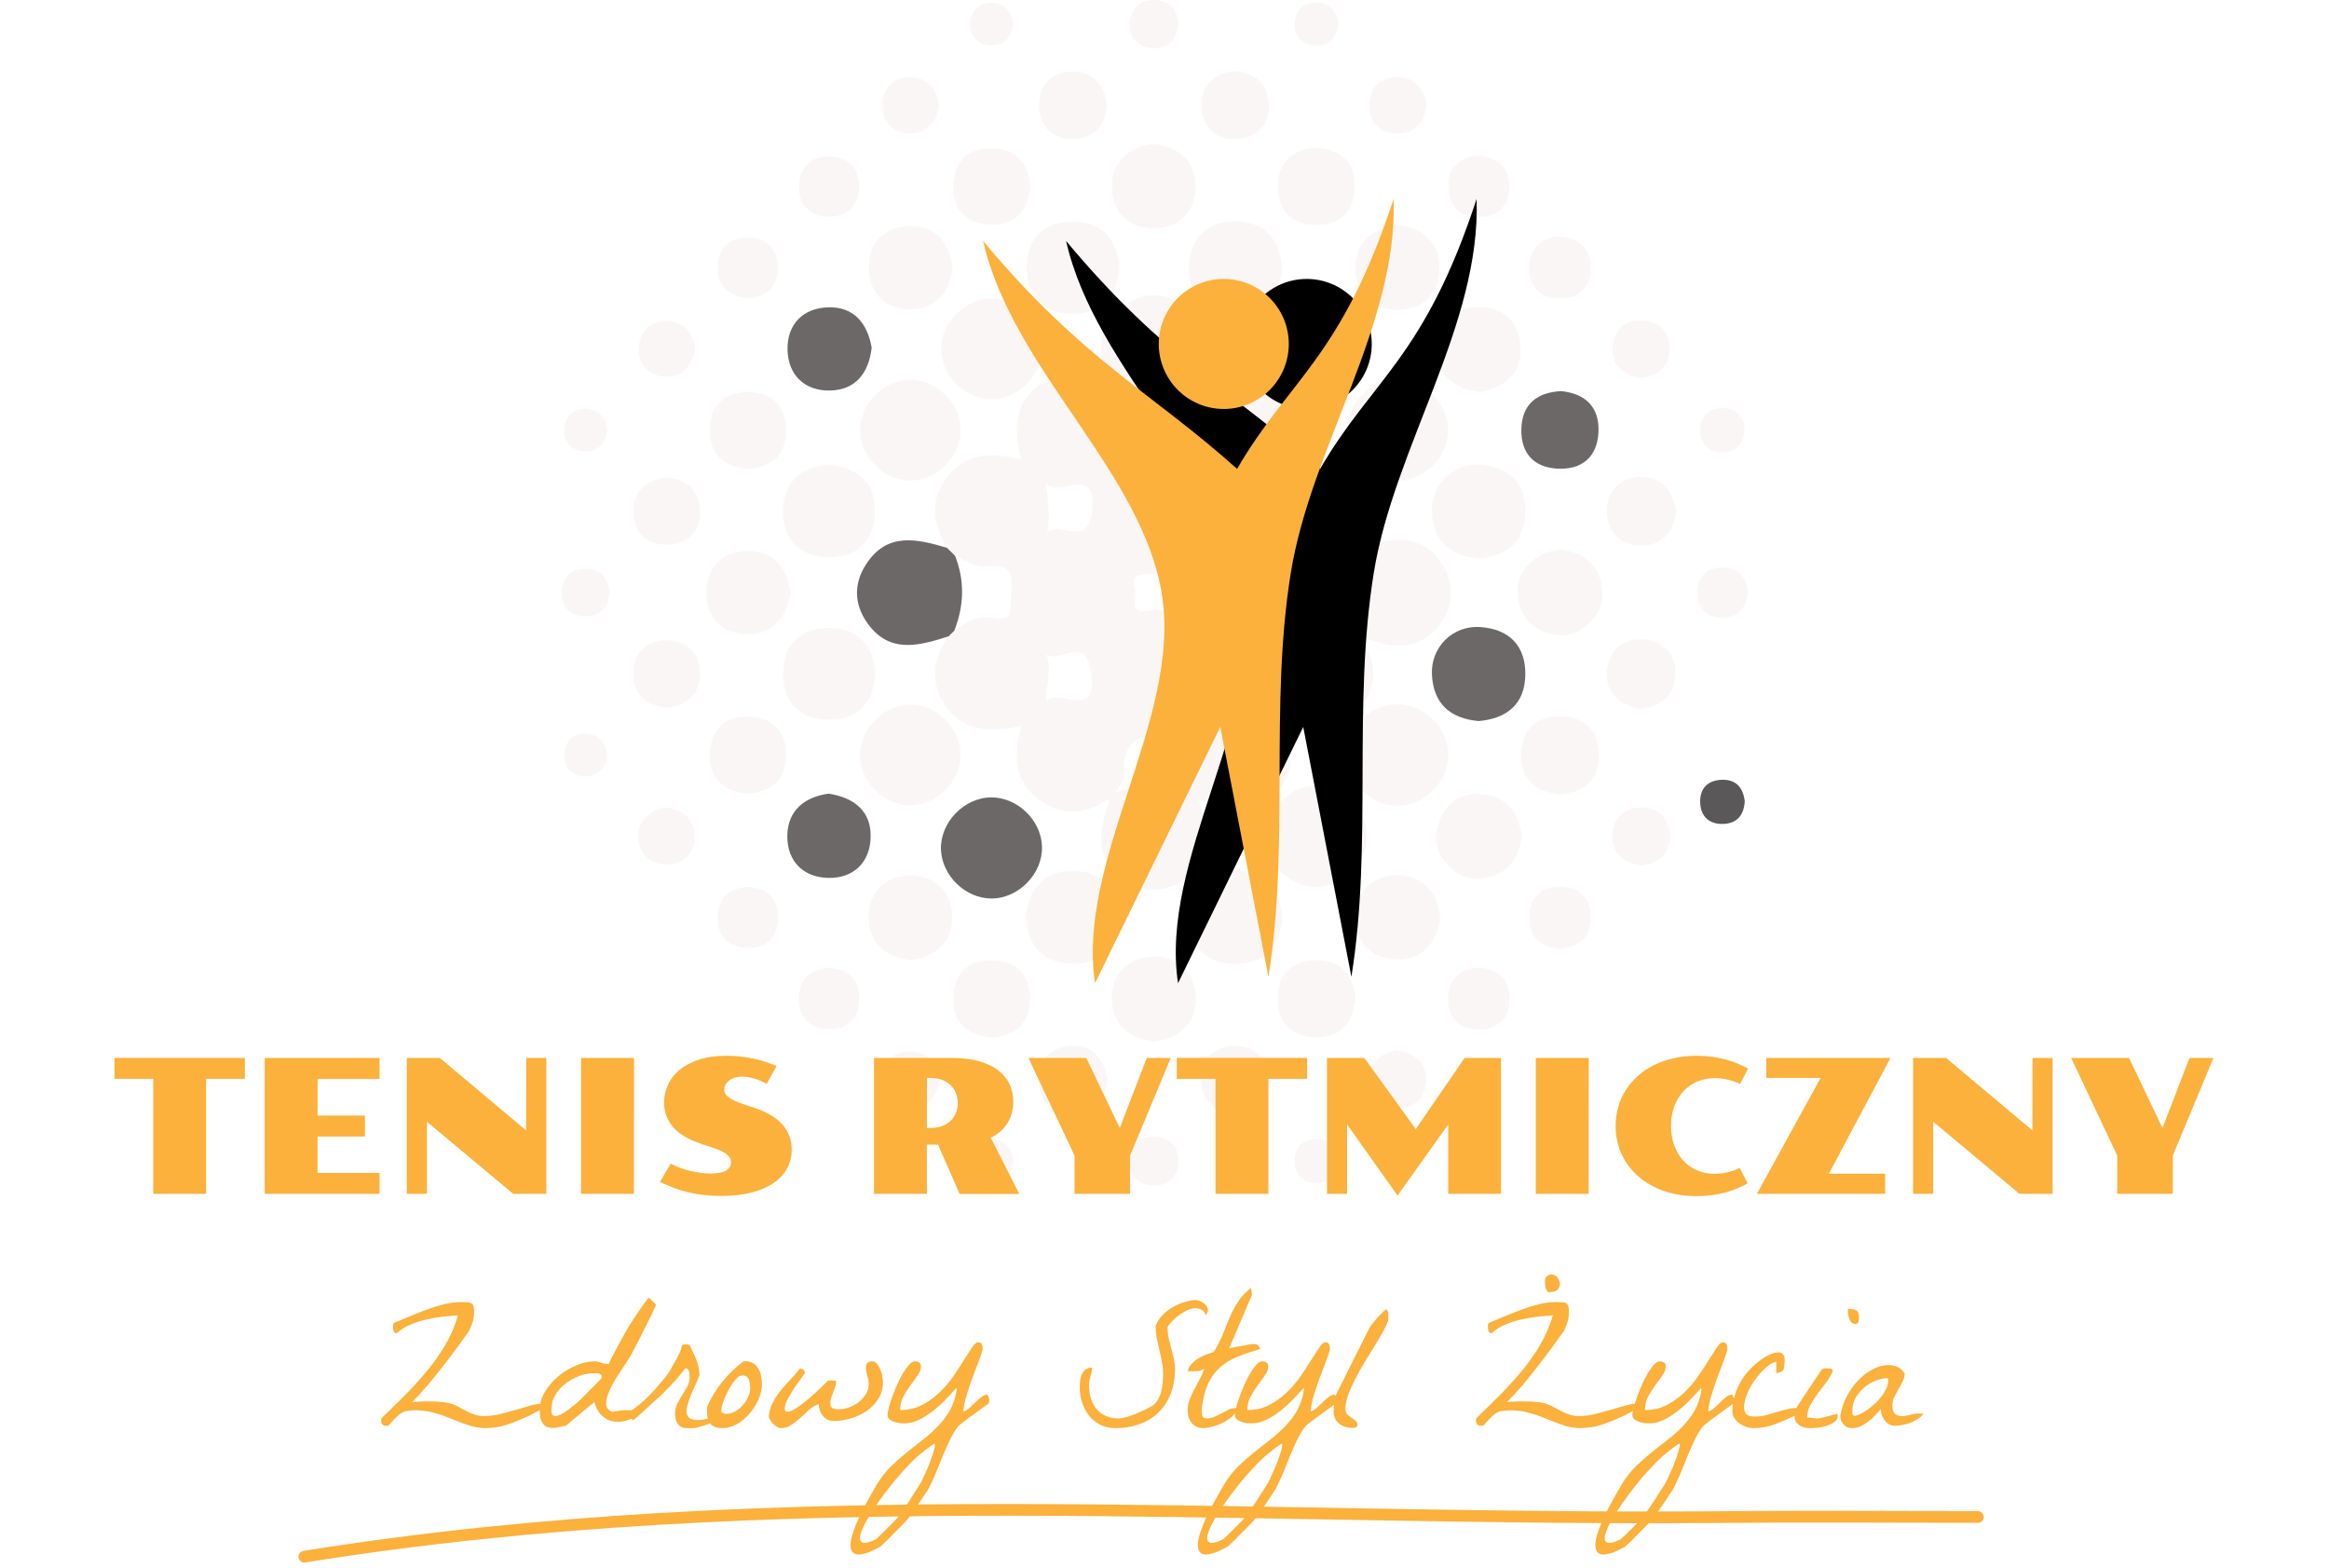 <svg width="199" height="134" viewBox="0 0 199 134" fill="none" xmlns="http://www.w3.org/2000/svg">
<path d="M94.84 68.226C92.81 69.576 90.74 69.846 88.71 68.286C86.7 66.736 86.52 64.616 87.29 62.016C84.66 62.586 82.29 62.566 80.74 60.226C79.41 58.216 79.73 56.256 81.04 54.356C81.2 54.196 81.37 54.036 81.53 53.876C82.47 53.196 83.56 52.546 84.66 52.766C86.66 53.166 86.29 52.236 86.4 50.836C86.55 48.886 86.34 48.096 84.16 48.406C83.37 48.516 82.46 47.816 81.6 47.476C81.37 47.246 81.14 47.016 80.91 46.786C79.75 44.846 79.4 42.876 80.8 40.916C82.35 38.746 84.55 38.556 87.25 39.276C86.57 36.616 86.67 34.286 89 32.736C91 31.416 92.96 31.746 94.85 33.056C95.01 33.216 95.17 33.386 95.33 33.546C95.72 34.486 96.54 35.506 96.4 36.366C96.01 38.666 97.11 38.256 98.71 38.386C100.63 38.546 100.8 38.016 100.74 36.376C100.71 35.446 101.44 34.496 101.83 33.546C102 33.376 102.17 33.196 102.34 33.026C104.35 31.606 106.43 31.366 108.45 32.906C110.47 34.436 110.71 36.546 109.92 39.126C112.48 38.686 114.88 38.576 116.45 40.936C117.78 42.946 117.48 44.906 116.21 46.816C116.02 47.006 115.82 47.206 115.63 47.396C114.67 47.766 113.67 48.536 112.77 48.436C110.82 48.216 110.84 48.906 110.86 50.566C110.88 52.166 110.79 52.936 112.77 52.726C113.67 52.626 114.67 53.396 115.63 53.776C115.83 53.976 116.03 54.166 116.22 54.366C117.57 56.386 117.83 58.456 116.29 60.466C114.76 62.456 112.68 62.776 110.08 61.926C110.61 64.606 110.52 67.056 108.04 68.596C106.14 69.776 104.25 69.456 102.44 68.296C102.2 68.046 101.95 67.806 101.71 67.556C100.75 66.136 100.51 64.556 100.77 62.906C98.05 62.596 95.78 62.676 96.06 66.286C96.09 66.716 95.61 67.196 95.37 67.646C95.2 67.856 95.02 68.046 94.84 68.226ZM107.89 59.916C106.33 58.966 109.61 55.986 106.12 55.976C104.34 55.966 103.93 56.576 103.94 58.226C103.97 61.666 106.9 58.396 107.89 59.916ZM89.39 59.946C90.35 58.636 93.83 61.736 93.23 57.486C92.75 54.106 90.6 56.766 89.41 55.896C89.9 57.306 89.38 58.486 89.39 59.946ZM108.01 41.396C103.88 41.826 103.98 41.836 103.87 42.796C103.47 46.126 105.98 44.986 107.93 45.506C107.34 43.976 107.79 42.716 108.01 41.396ZM89.35 41.216C89.58 42.716 89.72 44.006 89.5 45.456C90.64 44.436 92.92 46.956 93.3 43.606C93.78 39.466 90.28 42.756 89.35 41.216ZM97.01 50.366C97.08 51.246 96.41 52.506 98.22 52.156C99.13 51.976 100.31 52.626 100.16 50.726C100.06 49.436 99.99 48.936 98.51 49.026C97.4 49.106 96.6 48.996 97.01 50.366Z" fill="#F2DCDC" fill-opacity="0.25"/>
<path d="M95.33 33.566C95.17 33.406 95.01 33.236 94.85 33.076C94.83 32.866 94.85 32.646 94.77 32.456C93.72 30.146 93.68 27.956 95.83 26.266C97.58 24.886 99.55 24.886 101.31 26.246C103.47 27.926 103.44 30.116 102.42 32.436C102.34 32.616 102.36 32.846 102.33 33.046C102.16 33.216 101.99 33.396 101.82 33.566C99.67 34.456 97.5 34.436 95.33 33.566Z" fill="#F2DCDC" fill-opacity="0.25"/>
<path d="M116.23 54.406C116.03 54.206 115.83 54.016 115.64 53.816C114.73 51.696 114.74 49.566 115.64 47.446C115.83 47.256 116.03 47.056 116.22 46.866C116.91 46.656 117.59 46.386 118.29 46.246C120.3 45.866 122.03 46.356 123.18 48.136C124.23 49.766 124.23 51.486 123.19 53.116C122.04 54.906 120.31 55.396 118.31 55.016C117.6 54.886 116.92 54.606 116.23 54.406Z" fill="#F2DCDC" fill-opacity="0.25"/>
<path d="M101.72 67.586C101.96 67.836 102.21 68.076 102.45 68.326C102.58 68.826 102.72 69.326 102.85 69.826C103.41 71.946 103.07 73.836 101.19 75.136C99.46 76.326 97.6 76.306 95.9 75.066C94.05 73.716 93.76 71.816 94.38 69.716C94.53 69.216 94.68 68.726 94.84 68.226C95.02 68.046 95.2 67.866 95.38 67.676C97.48 66.786 99.59 66.806 101.72 67.586Z" fill="#F2DCDC" fill-opacity="0.25"/>
<path d="M81.54 53.886C81.38 54.047 81.21 54.206 81.05 54.366C78.52 55.176 75.96 55.906 74.07 53.176C72.97 51.586 72.94 49.846 74 48.216C75.8 45.426 78.36 46.046 80.92 46.806C81.15 47.036 81.38 47.266 81.61 47.496C82.45 49.636 82.37 51.767 81.54 53.886Z" fill="#6D6868"/>
<path d="M123.75 64.426C123.8 66.776 121.69 68.896 119.33 68.846C117.1 68.806 115.11 66.816 115.06 64.586C115.01 62.226 117.12 60.116 119.47 60.166C121.72 60.206 123.71 62.186 123.75 64.426Z" fill="#F2DCDC" fill-opacity="0.25"/>
<path d="M77.82 68.806C75.49 68.826 73.41 66.706 73.48 64.386C73.55 62.176 75.53 60.226 77.74 60.196C80.07 60.176 82.15 62.296 82.08 64.616C82.01 66.836 80.03 68.786 77.82 68.806Z" fill="#F2DCDC" fill-opacity="0.25"/>
<path d="M89.03 72.296C89.12 74.626 87.05 76.766 84.71 76.766C82.5 76.766 80.49 74.826 80.4 72.596C80.31 70.276 82.38 68.126 84.72 68.126C86.94 68.136 88.95 70.066 89.03 72.296Z" fill="#6D6868"/>
<path d="M119.17 41.077C116.81 40.926 114.86 38.666 115.1 36.356C115.33 34.117 117.45 32.286 119.65 32.426C122 32.577 123.96 34.837 123.72 37.147C123.49 39.386 121.37 41.217 119.17 41.077Z" fill="#F2DCDC" fill-opacity="0.25"/>
<path d="M77.63 32.447C79.82 32.356 81.9 34.227 82.08 36.447C82.27 38.746 80.28 40.967 77.94 41.056C75.62 41.147 73.48 39.077 73.49 36.746C73.48 34.536 75.41 32.536 77.63 32.447Z" fill="#F2DCDC" fill-opacity="0.25"/>
<path d="M116.8 29.836C116.79 32.186 114.63 34.256 112.3 34.146C110.07 34.046 108.14 32.026 108.15 29.796C108.16 27.446 110.32 25.376 112.65 25.486C114.88 25.586 116.81 27.606 116.8 29.836Z" fill="#F2DCDC" fill-opacity="0.25"/>
<path d="M84.74 25.506C87.07 25.516 89.13 27.666 89.02 29.986C88.92 32.206 86.9 34.126 84.7 34.116C82.37 34.106 80.31 31.956 80.41 29.636C80.52 27.426 82.53 25.496 84.74 25.506Z" fill="#F2DCDC" fill-opacity="0.25"/>
<path d="M116.8 71.397C116.83 73.746 114.71 75.837 112.37 75.776C110.14 75.716 108.18 73.727 108.15 71.496C108.12 69.147 110.23 67.056 112.58 67.117C114.81 67.177 116.77 69.156 116.8 71.397Z" fill="#F2DCDC" fill-opacity="0.25"/>
<path d="M87.65 78.136C88 75.697 89.38 74.386 91.84 74.406C94.19 74.427 95.91 76.427 95.61 78.796C95.3 81.266 93.75 82.507 91.32 82.326C88.84 82.147 87.72 80.537 87.65 78.136Z" fill="#F2DCDC" fill-opacity="0.25"/>
<path d="M126.34 61.606C123.9 61.386 122.47 60.116 122.35 57.636C122.24 55.276 124.15 53.396 126.51 53.576C128.97 53.756 130.37 55.196 130.33 57.656C130.29 60.136 128.78 61.396 126.34 61.606Z" fill="#6D6868"/>
<path d="M74.82 57.526C74.63 59.976 73.39 61.476 70.88 61.496C68.4 61.516 66.94 60.106 66.91 57.616C66.88 55.136 68.29 53.686 70.78 53.646C73.29 53.606 74.58 55.066 74.82 57.526Z" fill="#F2DCDC" fill-opacity="0.25"/>
<path d="M109.57 78.336C109.39 80.756 108.15 82.286 105.67 82.356C103.21 82.426 101.75 81.056 101.54 78.586C101.34 76.226 103.19 74.286 105.56 74.376C108.03 74.476 109.33 75.886 109.57 78.336Z" fill="#F2DCDC" fill-opacity="0.25"/>
<path d="M126.28 47.727C123.83 47.467 122.43 46.166 122.35 43.687C122.28 41.327 124.23 39.477 126.59 39.697C129.05 39.926 130.42 41.397 130.33 43.856C130.24 46.327 128.7 47.556 126.28 47.727Z" fill="#F2DCDC" fill-opacity="0.25"/>
<path d="M71 39.706C73.44 40.006 74.86 41.356 74.76 43.836C74.66 46.326 73.16 47.686 70.68 47.606C68.19 47.516 66.83 46.006 66.91 43.536C67 41.026 68.55 39.836 71 39.706Z" fill="#F2DCDC" fill-opacity="0.25"/>
<path d="M95.67 22.776C95.41 25.386 94.11 26.846 91.6 26.806C89.1 26.766 87.68 25.306 87.72 22.816C87.75 20.316 89.22 18.916 91.71 18.926C94.24 18.946 95.44 20.506 95.67 22.776Z" fill="#F2DCDC" fill-opacity="0.25"/>
<path d="M109.55 22.916C109.32 25.356 108.04 26.756 105.56 26.846C103.2 26.926 101.37 25.026 101.56 22.666C101.76 20.206 103.21 18.846 105.66 18.916C108.14 18.986 109.37 20.496 109.55 22.916Z" fill="#F2DCDC" fill-opacity="0.25"/>
<path d="M77.89 82.036C75.71 81.786 74.26 80.646 74.21 78.456C74.16 76.276 75.54 74.856 77.71 74.806C79.89 74.756 81.3 76.136 81.36 78.296C81.41 80.496 79.98 81.676 77.89 82.036Z" fill="#F2DCDC" fill-opacity="0.25"/>
<path d="M98.66 88.996C96.51 88.746 95.05 87.596 95 85.406C94.95 83.216 96.34 81.786 98.52 81.736C100.71 81.686 102.13 83.076 102.19 85.246C102.25 87.446 100.82 88.646 98.66 88.996Z" fill="#F2DCDC" fill-opacity="0.25"/>
<path d="M133.55 46.976C135.49 47.286 136.81 48.456 136.93 50.636C137.04 52.606 134.99 54.536 133.06 54.266C130.93 53.976 129.68 52.656 129.66 50.466C129.63 48.606 131.52 46.926 133.55 46.976Z" fill="#F2DCDC" fill-opacity="0.25"/>
<path d="M67.54 50.596C67.19 52.836 66 54.236 63.82 54.186C61.66 54.126 60.29 52.716 60.35 50.546C60.4 48.386 61.82 47.026 63.99 47.066C66.17 47.116 67.26 48.596 67.54 50.596Z" fill="#F2DCDC" fill-opacity="0.25"/>
<path d="M98.54 12.286C100.67 12.536 102.13 13.686 102.16 15.866C102.2 18.046 100.82 19.456 98.65 19.506C96.47 19.556 95.06 18.176 95.01 16.006C94.97 13.816 96.39 12.626 98.54 12.286Z" fill="#F2DCDC" fill-opacity="0.25"/>
<path d="M81.41 22.816C81.17 24.936 80.03 26.386 77.86 26.426C75.69 26.476 74.28 25.106 74.23 22.946C74.18 20.776 75.55 19.366 77.71 19.316C79.88 19.256 81.07 20.666 81.41 22.816Z" fill="#F2DCDC" fill-opacity="0.25"/>
<path d="M123.08 78.447C122.72 80.606 121.53 82.037 119.33 81.977C117.15 81.916 115.76 80.487 115.82 78.296C115.88 76.117 117.3 74.737 119.49 74.787C121.69 74.837 122.83 76.306 123.08 78.447Z" fill="#F2DCDC" fill-opacity="0.25"/>
<path d="M119.35 19.206C121.5 19.456 122.96 20.606 123 22.806C123.04 24.996 121.66 26.426 119.48 26.476C117.29 26.526 115.87 25.136 115.81 22.956C115.76 20.746 117.19 19.556 119.35 19.206Z" fill="#F2DCDC" fill-opacity="0.25"/>
<path d="M70.8 67.806C73.04 68.156 74.45 69.346 74.39 71.526C74.34 73.686 72.93 75.056 70.76 75.006C68.6 74.956 67.24 73.546 67.27 71.376C67.32 69.186 68.8 68.086 70.8 67.806Z" fill="#6D6868"/>
<path d="M126.4 33.486C124.26 33.226 122.79 32.076 122.75 29.886C122.71 27.696 124.1 26.276 126.27 26.226C128.46 26.176 129.88 27.566 129.93 29.746C130 31.946 128.57 33.136 126.4 33.486Z" fill="#F2DCDC" fill-opacity="0.25"/>
<path d="M74.48 29.706C74.23 31.886 73.09 33.326 70.92 33.366C68.75 33.406 67.34 32.046 67.29 29.886C67.24 27.716 68.61 26.316 70.77 26.256C72.95 26.196 74.12 27.616 74.48 29.706Z" fill="#6D6868"/>
<path d="M130.04 71.526C129.69 73.656 128.52 74.976 126.34 75.086C124.36 75.186 122.45 73.136 122.72 71.206C123.02 69.076 124.35 67.736 126.52 67.846C128.67 67.946 129.81 69.396 130.04 71.526Z" fill="#F2DCDC" fill-opacity="0.25"/>
<path d="M133.39 33.416C135.52 33.636 136.68 34.816 136.58 36.936C136.47 39.086 135.13 40.166 133.02 40.036C131.04 39.916 129.96 38.696 129.99 36.716C130.02 34.566 131.29 33.526 133.39 33.416Z" fill="#6D6868"/>
<path d="M133.38 67.876C131.16 67.676 129.94 66.576 129.98 64.456C130.01 62.346 131.24 61.166 133.34 61.196C135.45 61.226 136.62 62.456 136.61 64.556C136.6 66.696 135.29 67.686 133.38 67.876Z" fill="#F2DCDC" fill-opacity="0.25"/>
<path d="M63.77 67.806C61.67 67.566 60.53 66.406 60.65 64.296C60.77 62.156 62.11 61.106 64.19 61.246C66.15 61.376 67.2 62.596 67.17 64.556C67.12 66.706 65.86 67.716 63.77 67.806Z" fill="#F2DCDC" fill-opacity="0.25"/>
<path d="M112.47 12.616C114.57 12.776 115.79 13.876 115.75 16.016C115.7 18.156 114.44 19.286 112.32 19.216C110.35 19.156 109.23 17.996 109.19 16.026C109.16 13.876 110.36 12.776 112.47 12.616Z" fill="#F2DCDC" fill-opacity="0.25"/>
<path d="M64.12 40.066C61.9 39.936 60.64 38.896 60.65 36.756C60.66 34.626 61.87 33.466 63.98 33.496C65.94 33.516 67.08 34.636 67.17 36.596C67.26 38.736 66.05 39.816 64.12 40.066Z" fill="#F2DCDC" fill-opacity="0.25"/>
<path d="M115.82 85.326C115.57 87.576 114.39 88.736 112.26 88.616C110.11 88.496 109.04 87.146 109.18 85.036C109.31 83.056 110.55 81.996 112.52 82.026C114.71 82.056 115.67 83.386 115.82 85.326Z" fill="#F2DCDC" fill-opacity="0.25"/>
<path d="M84.83 88.656C82.58 88.466 81.38 87.346 81.45 85.216C81.52 83.076 82.8 81.966 84.91 82.046C86.88 82.126 87.98 83.296 88.01 85.276C88.03 87.446 86.76 88.456 84.83 88.656Z" fill="#F2DCDC" fill-opacity="0.25"/>
<path d="M88.02 16.066C87.78 18.166 86.62 19.306 84.51 19.186C82.37 19.066 81.32 17.726 81.46 15.646C81.59 13.686 82.81 12.636 84.77 12.666C86.92 12.716 87.92 13.976 88.02 16.066Z" fill="#F2DCDC" fill-opacity="0.25"/>
<path d="M140.21 60.576C138.31 60.206 137.14 59.166 137.3 57.336C137.46 55.556 138.68 54.456 140.53 54.636C142.18 54.806 143.23 55.946 143.17 57.626C143.11 59.476 141.85 60.366 140.21 60.576Z" fill="#F2DCDC" fill-opacity="0.25"/>
<path d="M56.97 60.466C55.2 60.286 54.06 59.306 54.1 57.466C54.14 55.796 55.22 54.716 56.9 54.706C58.73 54.696 59.85 55.826 59.81 57.656C59.79 59.336 58.7 60.266 56.97 60.466Z" fill="#F2DCDC" fill-opacity="0.25"/>
<path d="M105.44 6.066C107.06 6.176 108.24 7.006 108.4 8.696C108.57 10.546 107.5 11.776 105.68 11.876C103.85 11.976 102.67 10.836 102.65 8.996C102.63 7.296 103.72 6.336 105.44 6.066Z" fill="#F2DCDC" fill-opacity="0.25"/>
<path d="M143.23 43.586C143.06 45.356 142.12 46.586 140.29 46.616C138.47 46.646 137.31 45.486 137.29 43.666C137.27 41.986 138.37 40.866 140.01 40.756C141.85 40.636 142.88 41.776 143.23 43.586Z" fill="#F2DCDC" fill-opacity="0.25"/>
<path d="M56.88 40.786C58.48 40.886 59.64 41.706 59.8 43.386C59.97 45.226 58.92 46.436 57.11 46.536C55.29 46.636 54.13 45.516 54.11 43.676C54.09 42.006 55.15 41.046 56.88 40.786Z" fill="#F2DCDC" fill-opacity="0.25"/>
<path d="M94.63 92.196C94.45 93.946 93.5 95.156 91.69 95.176C89.88 95.186 88.75 94.026 88.75 92.216C88.75 90.546 89.84 89.446 91.48 89.356C93.29 89.256 94.32 90.376 94.63 92.196Z" fill="#F2DCDC" fill-opacity="0.25"/>
<path d="M94.59 8.946C94.46 10.586 93.59 11.746 91.91 11.876C90.07 12.016 88.85 10.926 88.78 9.096C88.71 7.256 89.87 6.106 91.72 6.116C93.4 6.116 94.35 7.226 94.59 8.946Z" fill="#F2DCDC" fill-opacity="0.25"/>
<path d="M105.54 95.226C103.76 94.996 102.58 94.016 102.62 92.196C102.66 90.386 103.86 89.276 105.67 89.346C107.32 89.406 108.41 90.506 108.45 92.166C108.49 93.986 107.34 94.976 105.54 95.226Z" fill="#F2DCDC" fill-opacity="0.25"/>
<path d="M133.26 81.046C131.55 80.906 130.59 79.986 130.67 78.226C130.74 76.626 131.7 75.746 133.3 75.756C135.07 75.776 135.99 76.796 135.92 78.536C135.85 80.156 134.87 80.936 133.26 81.046Z" fill="#F2DCDC" fill-opacity="0.25"/>
<path d="M126.1 13.286C127.96 13.376 128.97 14.216 128.96 15.986C128.95 17.576 128.05 18.506 126.46 18.536C124.72 18.576 123.75 17.636 123.75 15.886C123.74 14.276 124.71 13.496 126.1 13.286Z" fill="#F2DCDC" fill-opacity="0.25"/>
<path d="M126.39 82.666C128 82.806 128.95 83.626 128.98 85.236C129.01 86.996 128.05 87.966 126.29 87.956C124.69 87.936 123.77 87.026 123.73 85.426C123.69 83.646 124.68 82.766 126.39 82.666Z" fill="#F2DCDC" fill-opacity="0.25"/>
<path d="M133.05 20.206C134.91 20.296 135.93 21.146 135.91 22.926C135.9 24.526 134.99 25.466 133.39 25.496C131.64 25.536 130.66 24.586 130.66 22.826C130.66 21.206 131.64 20.406 133.05 20.206Z" fill="#F2DCDC" fill-opacity="0.25"/>
<path d="M73.45 15.996C73.29 17.566 72.47 18.516 70.86 18.506C69.09 18.496 68.17 17.456 68.28 15.726C68.38 14.136 69.39 13.296 70.98 13.366C72.58 13.436 73.35 14.416 73.45 15.996Z" fill="#F2DCDC" fill-opacity="0.25"/>
<path d="M64 75.766C65.58 75.936 66.51 76.786 66.49 78.406C66.46 80.196 65.39 81.096 63.66 80.966C62.05 80.846 61.23 79.806 61.32 78.216C61.41 76.596 62.41 75.836 64 75.766Z" fill="#F2DCDC" fill-opacity="0.25"/>
<path d="M121.89 8.906C121.76 10.336 121.01 11.336 119.58 11.406C117.99 11.486 116.98 10.516 117 8.926C117.02 7.496 117.97 6.586 119.41 6.576C120.86 6.566 121.64 7.506 121.89 8.906Z" fill="#F2DCDC" fill-opacity="0.25"/>
<path d="M80.24 9.006C80.03 10.406 79.27 11.386 77.85 11.396C76.28 11.406 75.3 10.406 75.39 8.836C75.47 7.446 76.44 6.536 77.87 6.596C79.3 6.646 80.04 7.606 80.24 9.006Z" fill="#F2DCDC" fill-opacity="0.25"/>
<path d="M70.83 82.696C72.42 82.806 73.4 83.616 73.42 85.236C73.45 87.006 72.45 87.976 70.69 87.906C69.08 87.846 68.22 86.856 68.25 85.256C68.29 83.636 69.24 82.826 70.83 82.696Z" fill="#F2DCDC" fill-opacity="0.25"/>
<path d="M140.21 73.956C138.68 73.736 137.69 72.906 137.77 71.296C137.84 69.866 138.77 68.966 140.22 68.986C141.81 69.006 142.75 69.996 142.69 71.586C142.62 73.036 141.66 73.786 140.21 73.956Z" fill="#F2DCDC" fill-opacity="0.25"/>
<path d="M56.78 68.976C58.31 69.146 59.3 69.896 59.36 71.306C59.43 72.876 58.45 73.876 56.87 73.846C55.46 73.816 54.56 72.866 54.55 71.436C54.55 69.976 55.56 69.276 56.78 68.976Z" fill="#F2DCDC" fill-opacity="0.25"/>
<path d="M64 25.496C62.26 25.316 61.32 24.486 61.33 22.876C61.35 21.106 62.39 20.196 64.12 20.306C65.71 20.406 66.54 21.426 66.47 23.016C66.4 24.646 65.36 25.346 64 25.496Z" fill="#F2DCDC" fill-opacity="0.25"/>
<path d="M140.07 32.306C138.59 31.996 137.62 31.126 137.8 29.536C137.95 28.146 138.92 27.256 140.35 27.366C141.91 27.486 142.82 28.506 142.66 30.076C142.51 31.486 141.53 32.216 140.07 32.306Z" fill="#F2DCDC" fill-opacity="0.25"/>
<path d="M80.25 92.356C79.99 93.756 79.21 94.696 77.75 94.676C76.31 94.656 75.36 93.746 75.35 92.306C75.34 90.706 76.35 89.746 77.94 89.836C79.38 89.926 80.13 90.926 80.25 92.356Z" fill="#F2DCDC" fill-opacity="0.25"/>
<path d="M119.25 89.736C120.92 89.976 121.92 90.786 121.85 92.376C121.79 93.786 120.86 94.696 119.44 94.696C117.87 94.686 116.92 93.716 116.97 92.136C117.01 90.696 118.03 90.016 119.25 89.736Z" fill="#F2DCDC" fill-opacity="0.25"/>
<path d="M59.4 29.876C59.13 31.296 58.34 32.246 56.88 32.186C55.45 32.126 54.53 31.176 54.58 29.726C54.64 28.296 55.59 27.376 57.04 27.426C58.49 27.486 59.24 28.466 59.4 29.876Z" fill="#F2DCDC" fill-opacity="0.25"/>
<path d="M149.35 50.576C149.21 51.986 148.48 52.796 147.14 52.786C145.8 52.776 145 51.946 145.01 50.616C145.02 49.276 145.85 48.476 147.18 48.486C148.54 48.486 149.22 49.336 149.35 50.576Z" fill="#F2DCDC" fill-opacity="0.25"/>
<path d="M114.37 98.956C114.32 100.226 113.77 100.956 112.69 101.066C111.46 101.186 110.65 100.536 110.61 99.276C110.57 98.026 111.31 97.326 112.56 97.336C113.68 97.346 114.19 98.106 114.37 98.956Z" fill="#F2DCDC" fill-opacity="0.25"/>
<path d="M96.47 99.236C96.67 97.736 97.46 97.006 98.79 97.116C100.15 97.226 100.82 98.146 100.68 99.466C100.56 100.636 99.77 101.326 98.56 101.286C97.18 101.256 96.58 100.386 96.47 99.236Z" fill="#F2DCDC" fill-opacity="0.25"/>
<path d="M86.6 99.186C86.47 100.366 85.84 101.106 84.6 101.046C83.53 100.996 82.87 100.306 82.87 99.236C82.87 98.006 83.61 97.306 84.83 97.356C85.91 97.396 86.46 98.106 86.6 99.186Z" fill="#F2DCDC" fill-opacity="0.25"/>
<path d="M86.58 2.076C86.43 3.146 85.86 3.876 84.78 3.876C83.54 3.886 82.81 3.116 82.91 1.886C82.99 0.836 83.72 0.176 84.82 0.236C85.9 0.296 86.46 1.006 86.58 2.076Z" fill="#F2DCDC" fill-opacity="0.25"/>
<path d="M100.68 2.066C100.51 3.566 99.67 4.236 98.33 4.106C97.11 3.986 96.47 3.166 96.54 1.946C96.63 0.536 97.52 -0.114 98.86 0.016C100.09 0.126 100.64 0.966 100.68 2.066Z" fill="#F2DCDC" fill-opacity="0.25"/>
<path d="M114.38 1.986C114.16 3.316 113.47 4.026 112.25 3.896C111.21 3.786 110.55 3.076 110.62 1.986C110.7 0.766 111.48 0.096 112.69 0.206C113.76 0.316 114.24 1.096 114.38 1.986Z" fill="#F2DCDC" fill-opacity="0.25"/>
<path d="M51.89 36.746C51.76 37.816 51.19 38.547 50.11 38.566C48.87 38.587 48.13 37.827 48.21 36.596C48.28 35.536 49 34.877 50.1 34.926C51.19 34.977 51.75 35.687 51.89 36.746Z" fill="#F2DCDC" fill-opacity="0.25"/>
<path d="M149.09 36.556C149 37.916 148.39 38.636 147.14 38.646C146.06 38.646 145.37 38.036 145.28 36.966C145.18 35.756 145.78 34.966 147.03 34.876C148.3 34.776 148.9 35.526 149.09 36.556Z" fill="#F2DCDC" fill-opacity="0.25"/>
<path d="M52.07 50.636C51.98 51.936 51.28 52.696 49.91 52.646C48.7 52.606 48 51.876 48 50.666C47.99 49.296 48.77 48.556 50.14 48.596C51.35 48.646 51.98 49.386 52.07 50.636Z" fill="#F2DCDC" fill-opacity="0.25"/>
<path d="M51.89 64.556C51.73 65.616 51.14 66.336 50.06 66.326C48.82 66.316 48.1 65.536 48.22 64.306C48.32 63.256 49.06 62.596 50.16 62.686C51.23 62.766 51.79 63.476 51.89 64.556Z" fill="#F2DCDC" fill-opacity="0.25"/>
<g filter="url(#filter0_d)">
<path d="M149.08 64.466C149 65.676 148.39 66.396 147.14 66.396C146.06 66.396 145.37 65.786 145.28 64.716C145.18 63.506 145.78 62.706 147.03 62.627C148.27 62.547 148.94 63.226 149.08 64.466Z" fill="#5A5858"/>
</g>
<path d="M41.383 122.016C40.997 121.995 40.628 121.938 40.273 121.844C39.93 121.74 39.586 121.62 39.242 121.484C38.898 121.349 38.555 121.214 38.211 121.078C37.867 120.932 37.508 120.812 37.133 120.719C36.768 120.615 36.378 120.547 35.961 120.516C35.555 120.474 35.112 120.495 34.633 120.578C34.497 120.609 34.352 120.682 34.195 120.797C34.05 120.911 33.909 121.036 33.773 121.172C33.638 121.307 33.518 121.438 33.414 121.562C33.31 121.677 33.237 121.755 33.195 121.797C33.175 121.797 33.138 121.802 33.086 121.812C33.044 121.812 33.013 121.812 32.992 121.812C32.711 121.812 32.57 121.672 32.57 121.391C32.57 121.37 32.57 121.339 32.57 121.297C32.581 121.245 32.586 121.208 32.586 121.188C33.253 120.531 33.919 119.875 34.586 119.219C35.253 118.552 35.878 117.865 36.461 117.156C37.055 116.448 37.581 115.703 38.039 114.922C38.508 114.13 38.872 113.281 39.133 112.375C38.716 112.406 38.268 112.448 37.789 112.5C37.32 112.552 36.852 112.635 36.383 112.75C35.914 112.854 35.466 113 35.039 113.188C34.612 113.365 34.237 113.604 33.914 113.906C33.758 113.906 33.664 113.849 33.633 113.734C33.602 113.609 33.586 113.49 33.586 113.375C33.586 113.281 33.586 113.214 33.586 113.172C33.596 113.12 33.612 113.083 33.633 113.062C33.664 113.031 33.706 113.005 33.758 112.984C33.82 112.964 33.909 112.927 34.023 112.875C34.419 112.719 34.836 112.547 35.273 112.359C35.711 112.172 36.154 112 36.602 111.844C37.06 111.677 37.518 111.536 37.977 111.422C38.445 111.307 38.914 111.25 39.383 111.25C39.414 111.25 39.461 111.25 39.523 111.25C39.596 111.25 39.669 111.255 39.742 111.266C39.815 111.266 39.883 111.266 39.945 111.266C40.018 111.266 40.065 111.266 40.086 111.266C40.305 111.349 40.43 111.458 40.461 111.594C40.492 111.729 40.508 111.88 40.508 112.047C40.508 112.359 40.477 112.635 40.414 112.875C40.352 113.104 40.242 113.38 40.086 113.703C39.763 114.161 39.409 114.656 39.023 115.188C38.638 115.708 38.232 116.24 37.805 116.781C37.388 117.323 36.961 117.854 36.523 118.375C36.086 118.885 35.654 119.354 35.227 119.781C35.383 119.771 35.607 119.76 35.898 119.75C36.19 119.729 36.503 119.724 36.836 119.734C37.18 119.734 37.513 119.755 37.836 119.797C38.169 119.828 38.45 119.885 38.68 119.969C38.94 120.073 39.175 120.188 39.383 120.312C39.602 120.427 39.81 120.536 40.008 120.641C40.216 120.734 40.43 120.818 40.648 120.891C40.867 120.953 41.112 120.984 41.383 120.984C41.852 120.984 42.31 120.927 42.758 120.812C43.206 120.698 43.648 120.578 44.086 120.453C44.523 120.318 44.945 120.193 45.352 120.078C45.768 119.964 46.169 119.906 46.555 119.906V120.172C46.555 120.182 46.497 120.224 46.383 120.297C46.279 120.359 46.154 120.438 46.008 120.531C45.862 120.615 45.706 120.698 45.539 120.781C45.383 120.865 45.253 120.932 45.148 120.984C44.503 121.286 43.883 121.536 43.289 121.734C42.706 121.922 42.07 122.016 41.383 122.016ZM46.117 120.453C46.117 119.932 46.263 119.422 46.555 118.922C46.857 118.422 47.237 117.979 47.695 117.594C48.154 117.208 48.659 116.901 49.211 116.672C49.763 116.432 50.289 116.312 50.789 116.312C50.987 116.312 51.175 116.349 51.352 116.422C51.529 116.495 51.716 116.531 51.914 116.531H52.008C52.06 116.417 52.159 116.214 52.305 115.922C52.461 115.63 52.622 115.323 52.789 115C52.966 114.677 53.133 114.375 53.289 114.094C53.445 113.802 53.56 113.599 53.633 113.484C53.747 113.286 53.904 113.042 54.102 112.75C54.3 112.448 54.492 112.156 54.68 111.875C54.878 111.594 55.05 111.354 55.195 111.156C55.341 110.958 55.425 110.859 55.445 110.859L56.055 111.469C56.055 111.49 56.013 111.583 55.93 111.75C55.857 111.917 55.758 112.135 55.633 112.406C55.508 112.667 55.362 112.958 55.195 113.281C55.039 113.604 54.878 113.927 54.711 114.25C54.544 114.573 54.383 114.885 54.227 115.188C54.081 115.479 53.95 115.724 53.836 115.922C53.513 116.411 53.185 116.911 52.852 117.422C52.529 117.922 52.268 118.391 52.07 118.828C51.883 119.255 51.789 119.63 51.789 119.953C51.8 120.276 51.977 120.5 52.32 120.625C52.945 120.51 53.414 120.464 53.727 120.484C54.039 120.505 54.232 120.562 54.305 120.656C54.388 120.74 54.378 120.844 54.273 120.969C54.169 121.083 54.003 121.188 53.773 121.281C53.555 121.375 53.3 121.438 53.008 121.469C52.716 121.5 52.425 121.469 52.133 121.375C51.841 121.281 51.575 121.109 51.336 120.859C51.096 120.609 50.914 120.25 50.789 119.781L48.367 121.797C48.367 121.797 48.325 121.807 48.242 121.828C48.169 121.849 48.075 121.87 47.961 121.891C47.857 121.911 47.747 121.932 47.633 121.953C47.518 121.974 47.425 121.99 47.352 122H47.258C47.018 122 46.82 121.958 46.664 121.875C46.518 121.781 46.404 121.667 46.32 121.531C46.237 121.385 46.18 121.219 46.148 121.031C46.128 120.844 46.117 120.651 46.117 120.453ZM47.133 120.281C47.133 120.344 47.128 120.417 47.117 120.5C47.117 120.583 47.122 120.661 47.133 120.734C47.154 120.797 47.185 120.854 47.227 120.906C47.279 120.958 47.352 120.984 47.445 120.984C47.581 120.984 47.742 120.938 47.93 120.844C48.128 120.74 48.32 120.62 48.508 120.484C48.695 120.349 48.867 120.214 49.023 120.078C49.19 119.943 49.31 119.844 49.383 119.781C49.456 119.708 49.591 119.578 49.789 119.391C49.987 119.193 50.19 118.984 50.398 118.766C50.617 118.547 50.82 118.344 51.008 118.156C51.195 117.969 51.325 117.833 51.398 117.75V117.703C51.398 117.682 51.398 117.672 51.398 117.672C51.409 117.661 51.414 117.651 51.414 117.641C51.414 117.547 51.383 117.479 51.32 117.438C51.268 117.385 51.2 117.354 51.117 117.344C51.044 117.323 50.966 117.318 50.883 117.328C50.8 117.328 50.732 117.328 50.68 117.328C50.305 117.328 49.909 117.406 49.492 117.562C49.075 117.719 48.69 117.932 48.336 118.203C47.992 118.464 47.706 118.776 47.477 119.141C47.247 119.495 47.133 119.875 47.133 120.281ZM57.68 120.797C57.68 120.484 57.742 120.198 57.867 119.938C58.003 119.667 58.148 119.411 58.305 119.172C58.461 118.932 58.602 118.693 58.727 118.453C58.862 118.214 58.93 117.958 58.93 117.688C58.93 117.625 58.925 117.552 58.914 117.469C58.914 117.375 58.904 117.286 58.883 117.203C58.872 117.12 58.841 117.052 58.789 117C58.747 116.938 58.69 116.906 58.617 116.906C58.607 116.906 58.586 116.911 58.555 116.922C58.534 116.922 58.523 116.927 58.523 116.938C58.378 117.135 58.2 117.359 57.992 117.609C57.794 117.849 57.581 118.089 57.352 118.328C57.122 118.568 56.898 118.797 56.68 119.016C56.461 119.234 56.263 119.417 56.086 119.562C55.961 119.677 55.789 119.833 55.57 120.031C55.362 120.229 55.148 120.427 54.93 120.625C54.721 120.812 54.534 120.979 54.367 121.125C54.211 121.271 54.122 121.344 54.102 121.344L53.383 120.734C53.477 120.734 53.57 120.714 53.664 120.672C53.747 120.63 53.831 120.583 53.914 120.531C54.539 120.115 55.102 119.635 55.602 119.094C56.112 118.552 56.612 117.969 57.102 117.344C57.122 117.312 57.175 117.224 57.258 117.078C57.352 116.922 57.45 116.75 57.555 116.562C57.659 116.365 57.763 116.172 57.867 115.984C57.971 115.786 58.05 115.63 58.102 115.516C58.164 115.38 58.2 115.271 58.211 115.188C58.232 115.104 58.247 115.042 58.258 115C58.279 114.948 58.31 114.911 58.352 114.891C58.393 114.87 58.482 114.859 58.617 114.859C58.638 114.859 58.685 114.865 58.758 114.875C58.841 114.885 58.893 114.896 58.914 114.906C59.05 115.188 59.169 115.438 59.273 115.656C59.378 115.875 59.466 116.083 59.539 116.281C59.612 116.469 59.664 116.661 59.695 116.859C59.737 117.057 59.758 117.276 59.758 117.516C59.622 117.859 59.471 118.214 59.305 118.578C59.138 118.932 58.997 119.271 58.883 119.594C58.768 119.917 58.695 120.208 58.664 120.469C58.643 120.729 58.7 120.938 58.836 121.094C58.982 121.24 59.221 121.318 59.555 121.328C59.898 121.339 60.383 121.25 61.008 121.062C61.175 121.146 61.19 121.25 61.055 121.375C60.919 121.49 60.711 121.599 60.43 121.703C60.159 121.807 59.857 121.896 59.523 121.969C59.2 122.031 58.93 122.047 58.711 122.016C58.513 122.016 58.346 121.984 58.211 121.922C58.086 121.849 57.982 121.755 57.898 121.641C57.825 121.526 57.768 121.396 57.727 121.25C57.695 121.104 57.68 120.953 57.68 120.797ZM60.414 120.688C60.414 120.646 60.414 120.562 60.414 120.438C60.425 120.302 60.43 120.214 60.43 120.172C60.763 119.411 61.19 118.708 61.711 118.062C62.232 117.417 62.82 116.844 63.477 116.344C63.497 116.344 63.529 116.339 63.57 116.328C63.622 116.307 63.659 116.297 63.68 116.297C63.961 116.297 64.19 116.359 64.367 116.484C64.555 116.599 64.701 116.755 64.805 116.953C64.919 117.141 64.997 117.354 65.039 117.594C65.081 117.823 65.102 118.047 65.102 118.266C65.102 118.672 65.008 119.099 64.82 119.547C64.633 119.984 64.378 120.391 64.055 120.766C63.742 121.13 63.383 121.432 62.977 121.672C62.57 121.901 62.148 122.016 61.711 122.016C61.273 122.016 60.945 121.901 60.727 121.672C60.518 121.432 60.414 121.104 60.414 120.688ZM61.633 120.5C61.633 120.615 61.68 120.693 61.773 120.734C61.867 120.776 61.961 120.797 62.055 120.797C62.315 120.797 62.565 120.729 62.805 120.594C63.055 120.448 63.273 120.271 63.461 120.062C63.659 119.844 63.815 119.604 63.93 119.344C64.044 119.083 64.102 118.833 64.102 118.594C64.102 118.479 64.091 118.354 64.07 118.219C64.06 118.073 64.029 117.948 63.977 117.844C63.925 117.729 63.841 117.641 63.727 117.578C63.622 117.516 63.471 117.505 63.273 117.547C63.128 117.578 62.961 117.714 62.773 117.953C62.586 118.193 62.404 118.474 62.227 118.797C62.06 119.109 61.919 119.427 61.805 119.75C61.69 120.062 61.633 120.312 61.633 120.5ZM65.695 120.984C65.737 120.557 65.852 120.167 66.039 119.812C66.237 119.448 66.466 119.104 66.727 118.781C66.997 118.448 67.273 118.135 67.555 117.844C67.846 117.542 68.107 117.24 68.336 116.938C68.513 116.938 68.628 116.979 68.68 117.062C68.742 117.135 68.773 117.229 68.773 117.344C68.69 117.438 68.56 117.609 68.383 117.859C68.206 118.099 68.023 118.359 67.836 118.641C67.659 118.922 67.497 119.188 67.352 119.438C67.216 119.688 67.138 119.865 67.117 119.969C67.034 120.281 67.034 120.479 67.117 120.562C67.211 120.635 67.357 120.635 67.555 120.562C67.763 120.479 68.008 120.339 68.289 120.141C68.57 119.932 68.857 119.703 69.148 119.453C69.451 119.203 69.742 118.943 70.023 118.672C70.305 118.401 70.549 118.161 70.758 117.953H71.445C71.445 118.13 71.419 118.302 71.367 118.469C71.315 118.625 71.258 118.781 71.195 118.938C71.133 119.094 71.076 119.25 71.023 119.406C70.971 119.562 70.945 119.724 70.945 119.891C70.945 120.13 71.018 120.276 71.164 120.328C71.32 120.38 71.497 120.406 71.695 120.406C71.966 120.406 72.247 120.354 72.539 120.25C72.841 120.135 73.117 119.984 73.367 119.797C73.617 119.599 73.82 119.375 73.977 119.125C74.143 118.865 74.227 118.583 74.227 118.281C74.227 118.01 74.185 117.766 74.102 117.547C74.029 117.318 73.992 117.068 73.992 116.797C73.992 116.474 74.169 116.312 74.523 116.312C74.68 116.312 74.815 116.38 74.93 116.516C75.044 116.651 75.138 116.812 75.211 117C75.294 117.188 75.352 117.38 75.383 117.578C75.424 117.776 75.445 117.938 75.445 118.062C75.445 118.604 75.315 119.083 75.055 119.5C74.794 119.917 74.461 120.266 74.055 120.547C73.648 120.828 73.195 121.042 72.695 121.188C72.206 121.333 71.727 121.406 71.258 121.406C70.862 121.406 70.549 121.266 70.32 120.984C70.091 120.693 69.971 120.354 69.961 119.969C69.659 120.062 69.383 120.224 69.133 120.453C68.883 120.672 68.633 120.901 68.383 121.141C68.133 121.37 67.872 121.573 67.602 121.75C67.331 121.927 67.034 122.016 66.711 122.016C66.628 122.016 66.523 121.979 66.398 121.906C66.284 121.833 66.169 121.745 66.055 121.641C65.951 121.536 65.862 121.427 65.789 121.312C65.716 121.188 65.685 121.078 65.695 120.984ZM74.992 126.719C75.326 126.177 75.711 125.693 76.148 125.266C76.586 124.849 77.034 124.453 77.492 124.078C77.961 123.703 78.424 123.339 78.883 122.984C79.341 122.63 79.763 122.25 80.148 121.844C80.544 121.438 80.883 120.99 81.164 120.5C81.445 120 81.638 119.422 81.742 118.766C81.742 118.745 81.737 118.714 81.727 118.672C81.727 118.62 81.727 118.583 81.727 118.562C81.487 118.844 81.195 119.161 80.852 119.516C80.518 119.87 80.154 120.203 79.758 120.516C79.372 120.828 78.966 121.089 78.539 121.297C78.112 121.505 77.695 121.609 77.289 121.609C77.185 121.609 77.049 121.604 76.883 121.594C76.727 121.573 76.57 121.536 76.414 121.484C76.258 121.432 76.122 121.359 76.008 121.266C75.893 121.172 75.836 121.047 75.836 120.891C75.836 120.755 75.872 120.547 75.945 120.266C76.018 119.984 76.117 119.672 76.242 119.328C76.367 118.984 76.508 118.635 76.664 118.281C76.82 117.927 76.987 117.604 77.164 117.312C77.341 117.021 77.513 116.781 77.68 116.594C77.857 116.406 78.018 116.312 78.164 116.312C78.31 116.312 78.435 116.344 78.539 116.406C78.643 116.469 78.695 116.573 78.695 116.719C78.695 116.979 78.602 117.24 78.414 117.5C78.227 117.76 78.023 118.042 77.805 118.344C77.586 118.635 77.383 118.953 77.195 119.297C77.008 119.641 76.914 120.031 76.914 120.469C77.602 120.469 78.221 120.328 78.773 120.047C79.326 119.755 79.826 119.396 80.273 118.969C80.721 118.542 81.117 118.078 81.461 117.578C81.805 117.078 82.107 116.615 82.367 116.188C82.638 115.76 82.867 115.406 83.055 115.125C83.253 114.833 83.419 114.688 83.555 114.688C83.753 114.688 83.867 114.75 83.898 114.875C83.94 114.99 83.961 115.135 83.961 115.312C83.867 115.635 83.737 116.016 83.57 116.453C83.404 116.88 83.232 117.333 83.055 117.812C82.888 118.281 82.732 118.75 82.586 119.219C82.451 119.688 82.362 120.115 82.32 120.5C82.32 120.51 82.32 120.526 82.32 120.547C82.331 120.568 82.336 120.583 82.336 120.594C82.523 120.531 82.701 120.422 82.867 120.266C83.034 120.109 83.195 119.953 83.352 119.797C83.518 119.63 83.685 119.484 83.852 119.359C84.018 119.224 84.19 119.156 84.367 119.156C84.378 119.156 84.414 119.229 84.477 119.375C84.549 119.521 84.549 119.698 84.477 119.906C84.383 119.979 84.211 120.104 83.961 120.281C83.721 120.458 83.466 120.646 83.195 120.844C82.924 121.031 82.669 121.219 82.43 121.406C82.19 121.583 82.023 121.719 81.93 121.812C81.784 121.958 81.633 122.167 81.477 122.438C81.32 122.708 81.164 123.01 81.008 123.344C80.852 123.688 80.695 124.047 80.539 124.422C80.393 124.797 80.247 125.161 80.102 125.516C79.956 125.88 79.81 126.214 79.664 126.516C79.529 126.828 79.404 127.083 79.289 127.281C79.237 127.365 79.128 127.526 78.961 127.766C78.805 128.016 78.628 128.281 78.43 128.562C78.242 128.844 78.055 129.109 77.867 129.359C77.69 129.62 77.555 129.802 77.461 129.906C77.419 129.958 77.305 130.078 77.117 130.266C76.93 130.464 76.716 130.677 76.477 130.906C76.247 131.146 76.018 131.38 75.789 131.609C75.549 131.839 75.367 132.01 75.242 132.125C75.117 132.198 74.951 132.286 74.742 132.391C74.534 132.505 74.32 132.599 74.102 132.672C73.872 132.745 73.654 132.792 73.445 132.812C73.227 132.833 73.049 132.786 72.914 132.672C72.779 132.568 72.701 132.385 72.68 132.125C72.648 131.875 72.706 131.516 72.852 131.047C72.987 130.589 73.227 130.005 73.57 129.297C73.914 128.589 74.388 127.729 74.992 126.719ZM79.898 123.359C79.878 123.359 79.841 123.365 79.789 123.375C79.747 123.396 79.716 123.411 79.695 123.422C79.674 123.443 79.628 123.479 79.555 123.531C79.482 123.583 79.398 123.641 79.305 123.703C79.221 123.766 79.138 123.828 79.055 123.891C78.982 123.953 78.93 124 78.898 124.031C78.607 124.24 78.273 124.531 77.898 124.906C77.523 125.292 77.133 125.714 76.727 126.172C76.331 126.641 75.94 127.13 75.555 127.641C75.169 128.161 74.826 128.656 74.523 129.125C74.211 129.604 73.961 130.042 73.773 130.438C73.586 130.833 73.487 131.151 73.477 131.391C73.466 131.63 73.565 131.771 73.773 131.812C73.982 131.854 74.336 131.755 74.836 131.516C74.94 131.422 75.091 131.281 75.289 131.094C75.477 130.917 75.664 130.729 75.852 130.531C76.049 130.344 76.227 130.167 76.383 130C76.539 129.844 76.633 129.745 76.664 129.703C76.716 129.63 76.799 129.516 76.914 129.359C77.029 129.203 77.154 129.026 77.289 128.828C77.424 128.63 77.565 128.422 77.711 128.203C77.857 127.984 77.992 127.771 78.117 127.562C78.253 127.365 78.367 127.188 78.461 127.031C78.565 126.875 78.638 126.755 78.68 126.672C78.773 126.505 78.888 126.266 79.023 125.953C79.169 125.651 79.305 125.333 79.43 125C79.555 124.677 79.664 124.365 79.758 124.062C79.852 123.76 79.898 123.526 79.898 123.359ZM92.258 118.547C92.258 118.38 92.268 118.198 92.289 118C92.31 117.792 92.357 117.604 92.43 117.438C92.503 117.271 92.607 117.13 92.742 117.016C92.888 116.901 93.081 116.844 93.32 116.844C93.32 116.979 93.305 117.104 93.273 117.219C93.253 117.333 93.221 117.448 93.18 117.562C93.148 117.677 93.117 117.802 93.086 117.938C93.065 118.062 93.055 118.203 93.055 118.359C93.055 118.755 93.107 119.125 93.211 119.469C93.315 119.812 93.471 120.115 93.68 120.375C93.898 120.625 94.164 120.823 94.477 120.969C94.799 121.115 95.18 121.188 95.617 121.188C95.805 121.188 96.034 121.146 96.305 121.062C96.576 120.979 96.846 120.88 97.117 120.766C97.388 120.651 97.638 120.536 97.867 120.422C98.096 120.307 98.258 120.224 98.352 120.172C98.581 120.047 98.763 119.875 98.898 119.656C99.034 119.427 99.138 119.182 99.211 118.922C99.284 118.651 99.331 118.38 99.352 118.109C99.372 117.828 99.383 117.578 99.383 117.359C99.383 117.005 99.346 116.661 99.273 116.328C99.211 115.984 99.138 115.646 99.055 115.312C98.982 114.979 98.909 114.646 98.836 114.312C98.773 113.979 98.742 113.641 98.742 113.297C98.857 112.974 99.034 112.682 99.273 112.422C99.523 112.151 99.805 111.922 100.117 111.734C100.44 111.536 100.784 111.38 101.148 111.266C101.513 111.151 101.867 111.083 102.211 111.062C102.492 111.135 102.706 111.229 102.852 111.344C102.997 111.448 103.096 111.562 103.148 111.688C103.211 111.812 103.227 111.932 103.195 112.047C103.164 112.161 103.112 112.266 103.039 112.359C102.924 112.109 102.773 111.943 102.586 111.859C102.409 111.776 102.206 111.75 101.977 111.781C101.758 111.812 101.534 111.891 101.305 112.016C101.076 112.141 100.857 112.281 100.648 112.438C100.44 112.594 100.258 112.76 100.102 112.938C99.945 113.104 99.831 113.25 99.758 113.375C99.758 113.688 99.789 113.995 99.852 114.297C99.924 114.589 99.997 114.885 100.07 115.188C100.154 115.479 100.227 115.776 100.289 116.078C100.362 116.37 100.398 116.672 100.398 116.984C100.398 117.734 100.279 118.422 100.039 119.047C99.81 119.661 99.471 120.193 99.023 120.641C98.586 121.078 98.049 121.417 97.414 121.656C96.789 121.896 96.086 122.016 95.305 122.016C94.815 122.016 94.378 121.917 93.992 121.719C93.617 121.521 93.299 121.26 93.039 120.938C92.789 120.604 92.596 120.229 92.461 119.812C92.326 119.396 92.258 118.974 92.258 118.547ZM101.477 120.484C101.477 120.182 101.534 119.88 101.648 119.578C101.763 119.276 101.898 118.979 102.055 118.688C102.211 118.385 102.367 118.089 102.523 117.797C102.69 117.505 102.815 117.219 102.898 116.938C102.701 117.052 102.529 117.12 102.383 117.141C102.247 117.151 102.081 117.156 101.883 117.156C101.862 117.156 101.794 117.156 101.68 117.156C101.576 117.146 101.508 117.141 101.477 117.141C101.539 116.911 101.654 116.708 101.82 116.531C101.987 116.344 102.174 116.188 102.383 116.062C102.602 115.927 102.826 115.818 103.055 115.734C103.294 115.641 103.508 115.568 103.695 115.516C104.008 115.026 104.263 114.536 104.461 114.047C104.659 113.547 104.857 113.062 105.055 112.594C105.263 112.115 105.503 111.661 105.773 111.234C106.055 110.797 106.43 110.396 106.898 110.031L106.977 110.625L105.023 115.203C105.138 115.172 105.279 115.141 105.445 115.109C105.612 115.078 105.779 115.047 105.945 115.016C106.122 114.984 106.289 114.958 106.445 114.938C106.612 114.906 106.753 114.875 106.867 114.844C106.878 114.844 106.909 114.844 106.961 114.844C107.013 114.833 107.055 114.828 107.086 114.828C107.232 114.828 107.352 114.854 107.445 114.906C107.539 114.958 107.617 115.073 107.68 115.25C106.971 115.458 106.331 115.677 105.758 115.906C105.185 116.135 104.685 116.438 104.258 116.812C103.841 117.177 103.497 117.646 103.227 118.219C102.966 118.781 102.784 119.505 102.68 120.391C102.68 120.578 102.69 120.75 102.711 120.906C102.732 121.062 102.862 121.156 103.102 121.188C103.341 121.188 103.565 121.141 103.773 121.047C103.982 120.953 104.185 120.854 104.383 120.75C104.581 120.635 104.779 120.531 104.977 120.438C105.185 120.344 105.409 120.297 105.648 120.297C105.648 120.547 105.539 120.776 105.32 120.984C105.102 121.193 104.836 121.375 104.523 121.531C104.221 121.688 103.909 121.807 103.586 121.891C103.263 121.974 102.997 122.016 102.789 122.016C102.581 122.016 102.393 121.974 102.227 121.891C102.06 121.807 101.919 121.698 101.805 121.562C101.701 121.417 101.617 121.25 101.555 121.062C101.503 120.875 101.477 120.682 101.477 120.484ZM104.664 126.719C104.997 126.177 105.383 125.693 105.82 125.266C106.258 124.849 106.706 124.453 107.164 124.078C107.633 123.703 108.096 123.339 108.555 122.984C109.013 122.63 109.435 122.25 109.82 121.844C110.216 121.438 110.555 120.99 110.836 120.5C111.117 120 111.31 119.422 111.414 118.766C111.414 118.745 111.409 118.714 111.398 118.672C111.398 118.62 111.398 118.583 111.398 118.562C111.159 118.844 110.867 119.161 110.523 119.516C110.19 119.87 109.826 120.203 109.43 120.516C109.044 120.828 108.638 121.089 108.211 121.297C107.784 121.505 107.367 121.609 106.961 121.609C106.857 121.609 106.721 121.604 106.555 121.594C106.398 121.573 106.242 121.536 106.086 121.484C105.93 121.432 105.794 121.359 105.68 121.266C105.565 121.172 105.508 121.047 105.508 120.891C105.508 120.755 105.544 120.547 105.617 120.266C105.69 119.984 105.789 119.672 105.914 119.328C106.039 118.984 106.18 118.635 106.336 118.281C106.492 117.927 106.659 117.604 106.836 117.312C107.013 117.021 107.185 116.781 107.352 116.594C107.529 116.406 107.69 116.312 107.836 116.312C107.982 116.312 108.107 116.344 108.211 116.406C108.315 116.469 108.367 116.573 108.367 116.719C108.367 116.979 108.273 117.24 108.086 117.5C107.898 117.76 107.695 118.042 107.477 118.344C107.258 118.635 107.055 118.953 106.867 119.297C106.68 119.641 106.586 120.031 106.586 120.469C107.273 120.469 107.893 120.328 108.445 120.047C108.997 119.755 109.497 119.396 109.945 118.969C110.393 118.542 110.789 118.078 111.133 117.578C111.477 117.078 111.779 116.615 112.039 116.188C112.31 115.76 112.539 115.406 112.727 115.125C112.924 114.833 113.091 114.688 113.227 114.688C113.424 114.688 113.539 114.75 113.57 114.875C113.612 114.99 113.633 115.135 113.633 115.312C113.539 115.635 113.409 116.016 113.242 116.453C113.076 116.88 112.904 117.333 112.727 117.812C112.56 118.281 112.404 118.75 112.258 119.219C112.122 119.688 112.034 120.115 111.992 120.5C111.992 120.51 111.992 120.526 111.992 120.547C112.003 120.568 112.008 120.583 112.008 120.594C112.195 120.531 112.372 120.422 112.539 120.266C112.706 120.109 112.867 119.953 113.023 119.797C113.19 119.63 113.357 119.484 113.523 119.359C113.69 119.224 113.862 119.156 114.039 119.156C114.049 119.156 114.086 119.229 114.148 119.375C114.221 119.521 114.221 119.698 114.148 119.906C114.055 119.979 113.883 120.104 113.633 120.281C113.393 120.458 113.138 120.646 112.867 120.844C112.596 121.031 112.341 121.219 112.102 121.406C111.862 121.583 111.695 121.719 111.602 121.812C111.456 121.958 111.305 122.167 111.148 122.438C110.992 122.708 110.836 123.01 110.68 123.344C110.523 123.688 110.367 124.047 110.211 124.422C110.065 124.797 109.919 125.161 109.773 125.516C109.628 125.88 109.482 126.214 109.336 126.516C109.201 126.828 109.076 127.083 108.961 127.281C108.909 127.365 108.799 127.526 108.633 127.766C108.477 128.016 108.299 128.281 108.102 128.562C107.914 128.844 107.727 129.109 107.539 129.359C107.362 129.62 107.227 129.802 107.133 129.906C107.091 129.958 106.977 130.078 106.789 130.266C106.602 130.464 106.388 130.677 106.148 130.906C105.919 131.146 105.69 131.38 105.461 131.609C105.221 131.839 105.039 132.01 104.914 132.125C104.789 132.198 104.622 132.286 104.414 132.391C104.206 132.505 103.992 132.599 103.773 132.672C103.544 132.745 103.326 132.792 103.117 132.812C102.898 132.833 102.721 132.786 102.586 132.672C102.451 132.568 102.372 132.385 102.352 132.125C102.32 131.875 102.378 131.516 102.523 131.047C102.659 130.589 102.898 130.005 103.242 129.297C103.586 128.589 104.06 127.729 104.664 126.719ZM109.57 123.359C109.549 123.359 109.513 123.365 109.461 123.375C109.419 123.396 109.388 123.411 109.367 123.422C109.346 123.443 109.299 123.479 109.227 123.531C109.154 123.583 109.07 123.641 108.977 123.703C108.893 123.766 108.81 123.828 108.727 123.891C108.654 123.953 108.602 124 108.57 124.031C108.279 124.24 107.945 124.531 107.57 124.906C107.195 125.292 106.805 125.714 106.398 126.172C106.003 126.641 105.612 127.13 105.227 127.641C104.841 128.161 104.497 128.656 104.195 129.125C103.883 129.604 103.633 130.042 103.445 130.438C103.258 130.833 103.159 131.151 103.148 131.391C103.138 131.63 103.237 131.771 103.445 131.812C103.654 131.854 104.008 131.755 104.508 131.516C104.612 131.422 104.763 131.281 104.961 131.094C105.148 130.917 105.336 130.729 105.523 130.531C105.721 130.344 105.898 130.167 106.055 130C106.211 129.844 106.305 129.745 106.336 129.703C106.388 129.63 106.471 129.516 106.586 129.359C106.701 129.203 106.826 129.026 106.961 128.828C107.096 128.63 107.237 128.422 107.383 128.203C107.529 127.984 107.664 127.771 107.789 127.562C107.924 127.365 108.039 127.188 108.133 127.031C108.237 126.875 108.31 126.755 108.352 126.672C108.445 126.505 108.56 126.266 108.695 125.953C108.841 125.651 108.977 125.333 109.102 125C109.227 124.677 109.336 124.365 109.43 124.062C109.523 123.76 109.57 123.526 109.57 123.359ZM113.945 120.578C113.945 120.505 113.951 120.396 113.961 120.25C113.982 120.094 114.003 119.943 114.023 119.797C114.044 119.651 114.065 119.521 114.086 119.406C114.107 119.281 114.128 119.203 114.148 119.172L116.992 113.484C117.034 113.401 117.112 113.286 117.227 113.141C117.352 112.984 117.482 112.828 117.617 112.672C117.763 112.505 117.904 112.354 118.039 112.219C118.185 112.073 118.305 111.958 118.398 111.875C118.471 111.896 118.523 111.932 118.555 111.984C118.586 112.036 118.607 112.099 118.617 112.172C118.628 112.234 118.628 112.297 118.617 112.359C118.617 112.422 118.617 112.474 118.617 112.516C118.617 112.568 118.617 112.641 118.617 112.734C118.617 112.828 118.612 112.875 118.602 112.875C118.497 113.156 118.336 113.49 118.117 113.875C117.898 114.26 117.654 114.672 117.383 115.109C117.112 115.547 116.831 116.005 116.539 116.484C116.258 116.953 115.997 117.422 115.758 117.891C115.529 118.349 115.336 118.792 115.18 119.219C115.034 119.646 114.961 120.036 114.961 120.391C114.961 120.578 115.013 120.729 115.117 120.844C115.232 120.948 115.352 121.042 115.477 121.125C115.602 121.208 115.716 121.292 115.82 121.375C115.935 121.458 115.992 121.573 115.992 121.719C115.992 121.812 115.951 121.885 115.867 121.938C115.784 121.979 115.685 122 115.57 122C115.133 122 114.753 121.88 114.43 121.641C114.107 121.391 113.945 121.036 113.945 120.578ZM134.93 122.016C134.544 121.995 134.174 121.938 133.82 121.844C133.477 121.74 133.133 121.62 132.789 121.484C132.445 121.349 132.102 121.214 131.758 121.078C131.414 120.932 131.055 120.812 130.68 120.719C130.315 120.615 129.924 120.547 129.508 120.516C129.102 120.474 128.659 120.495 128.18 120.578C128.044 120.609 127.898 120.682 127.742 120.797C127.596 120.911 127.456 121.036 127.32 121.172C127.185 121.307 127.065 121.438 126.961 121.562C126.857 121.677 126.784 121.755 126.742 121.797C126.721 121.797 126.685 121.802 126.633 121.812C126.591 121.812 126.56 121.812 126.539 121.812C126.258 121.812 126.117 121.672 126.117 121.391C126.117 121.37 126.117 121.339 126.117 121.297C126.128 121.245 126.133 121.208 126.133 121.188C126.799 120.531 127.466 119.875 128.133 119.219C128.799 118.552 129.424 117.865 130.008 117.156C130.602 116.448 131.128 115.703 131.586 114.922C132.055 114.13 132.419 113.281 132.68 112.375C132.263 112.406 131.815 112.448 131.336 112.5C130.867 112.552 130.398 112.635 129.93 112.75C129.461 112.854 129.013 113 128.586 113.188C128.159 113.365 127.784 113.604 127.461 113.906C127.305 113.906 127.211 113.849 127.18 113.734C127.148 113.609 127.133 113.49 127.133 113.375C127.133 113.281 127.133 113.214 127.133 113.172C127.143 113.12 127.159 113.083 127.18 113.062C127.211 113.031 127.253 113.005 127.305 112.984C127.367 112.964 127.456 112.927 127.57 112.875C127.966 112.719 128.383 112.547 128.82 112.359C129.258 112.172 129.701 112 130.148 111.844C130.607 111.677 131.065 111.536 131.523 111.422C131.992 111.307 132.461 111.25 132.93 111.25C132.961 111.25 133.008 111.25 133.07 111.25C133.143 111.25 133.216 111.255 133.289 111.266C133.362 111.266 133.43 111.266 133.492 111.266C133.565 111.266 133.612 111.266 133.633 111.266C133.852 111.349 133.977 111.458 134.008 111.594C134.039 111.729 134.055 111.88 134.055 112.047C134.055 112.359 134.023 112.635 133.961 112.875C133.898 113.104 133.789 113.38 133.633 113.703C133.31 114.161 132.956 114.656 132.57 115.188C132.185 115.708 131.779 116.24 131.352 116.781C130.935 117.323 130.508 117.854 130.07 118.375C129.633 118.885 129.201 119.354 128.773 119.781C128.93 119.771 129.154 119.76 129.445 119.75C129.737 119.729 130.049 119.724 130.383 119.734C130.727 119.734 131.06 119.755 131.383 119.797C131.716 119.828 131.997 119.885 132.227 119.969C132.487 120.073 132.721 120.188 132.93 120.312C133.148 120.427 133.357 120.536 133.555 120.641C133.763 120.734 133.977 120.818 134.195 120.891C134.414 120.953 134.659 120.984 134.93 120.984C135.398 120.984 135.857 120.927 136.305 120.812C136.753 120.698 137.195 120.578 137.633 120.453C138.07 120.318 138.492 120.193 138.898 120.078C139.315 119.964 139.716 119.906 140.102 119.906V120.172C140.102 120.182 140.044 120.224 139.93 120.297C139.826 120.359 139.701 120.438 139.555 120.531C139.409 120.615 139.253 120.698 139.086 120.781C138.93 120.865 138.799 120.932 138.695 120.984C138.049 121.286 137.43 121.536 136.836 121.734C136.253 121.922 135.617 122.016 134.93 122.016ZM132.008 109.359C132.018 109.224 132.076 109.115 132.18 109.031C132.294 108.938 132.419 108.891 132.555 108.891C132.701 108.88 132.841 108.932 132.977 109.047C133.112 109.161 133.216 109.354 133.289 109.625C133.289 109.854 133.227 110.036 133.102 110.172C132.977 110.307 132.799 110.375 132.57 110.375C132.539 110.375 132.492 110.385 132.43 110.406C132.367 110.417 132.305 110.401 132.242 110.359C132.18 110.307 132.122 110.208 132.07 110.062C132.029 109.917 132.008 109.682 132.008 109.359ZM138.633 126.719C138.966 126.177 139.352 125.693 139.789 125.266C140.227 124.849 140.674 124.453 141.133 124.078C141.602 123.703 142.065 123.339 142.523 122.984C142.982 122.63 143.404 122.25 143.789 121.844C144.185 121.438 144.523 120.99 144.805 120.5C145.086 120 145.279 119.422 145.383 118.766C145.383 118.745 145.378 118.714 145.367 118.672C145.367 118.62 145.367 118.583 145.367 118.562C145.128 118.844 144.836 119.161 144.492 119.516C144.159 119.87 143.794 120.203 143.398 120.516C143.013 120.828 142.607 121.089 142.18 121.297C141.753 121.505 141.336 121.609 140.93 121.609C140.826 121.609 140.69 121.604 140.523 121.594C140.367 121.573 140.211 121.536 140.055 121.484C139.898 121.432 139.763 121.359 139.648 121.266C139.534 121.172 139.477 121.047 139.477 120.891C139.477 120.755 139.513 120.547 139.586 120.266C139.659 119.984 139.758 119.672 139.883 119.328C140.008 118.984 140.148 118.635 140.305 118.281C140.461 117.927 140.628 117.604 140.805 117.312C140.982 117.021 141.154 116.781 141.32 116.594C141.497 116.406 141.659 116.312 141.805 116.312C141.951 116.312 142.076 116.344 142.18 116.406C142.284 116.469 142.336 116.573 142.336 116.719C142.336 116.979 142.242 117.24 142.055 117.5C141.867 117.76 141.664 118.042 141.445 118.344C141.227 118.635 141.023 118.953 140.836 119.297C140.648 119.641 140.555 120.031 140.555 120.469C141.242 120.469 141.862 120.328 142.414 120.047C142.966 119.755 143.466 119.396 143.914 118.969C144.362 118.542 144.758 118.078 145.102 117.578C145.445 117.078 145.747 116.615 146.008 116.188C146.279 115.76 146.508 115.406 146.695 115.125C146.893 114.833 147.06 114.688 147.195 114.688C147.393 114.688 147.508 114.75 147.539 114.875C147.581 114.99 147.602 115.135 147.602 115.312C147.508 115.635 147.378 116.016 147.211 116.453C147.044 116.88 146.872 117.333 146.695 117.812C146.529 118.281 146.372 118.75 146.227 119.219C146.091 119.688 146.003 120.115 145.961 120.5C145.961 120.51 145.961 120.526 145.961 120.547C145.971 120.568 145.977 120.583 145.977 120.594C146.164 120.531 146.341 120.422 146.508 120.266C146.674 120.109 146.836 119.953 146.992 119.797C147.159 119.63 147.326 119.484 147.492 119.359C147.659 119.224 147.831 119.156 148.008 119.156C148.018 119.156 148.055 119.229 148.117 119.375C148.19 119.521 148.19 119.698 148.117 119.906C148.023 119.979 147.852 120.104 147.602 120.281C147.362 120.458 147.107 120.646 146.836 120.844C146.565 121.031 146.31 121.219 146.07 121.406C145.831 121.583 145.664 121.719 145.57 121.812C145.424 121.958 145.273 122.167 145.117 122.438C144.961 122.708 144.805 123.01 144.648 123.344C144.492 123.688 144.336 124.047 144.18 124.422C144.034 124.797 143.888 125.161 143.742 125.516C143.596 125.88 143.451 126.214 143.305 126.516C143.169 126.828 143.044 127.083 142.93 127.281C142.878 127.365 142.768 127.526 142.602 127.766C142.445 128.016 142.268 128.281 142.07 128.562C141.883 128.844 141.695 129.109 141.508 129.359C141.331 129.62 141.195 129.802 141.102 129.906C141.06 129.958 140.945 130.078 140.758 130.266C140.57 130.464 140.357 130.677 140.117 130.906C139.888 131.146 139.659 131.38 139.43 131.609C139.19 131.839 139.008 132.01 138.883 132.125C138.758 132.198 138.591 132.286 138.383 132.391C138.174 132.505 137.961 132.599 137.742 132.672C137.513 132.745 137.294 132.792 137.086 132.812C136.867 132.833 136.69 132.786 136.555 132.672C136.419 132.568 136.341 132.385 136.32 132.125C136.289 131.875 136.346 131.516 136.492 131.047C136.628 130.589 136.867 130.005 137.211 129.297C137.555 128.589 138.029 127.729 138.633 126.719ZM143.539 123.359C143.518 123.359 143.482 123.365 143.43 123.375C143.388 123.396 143.357 123.411 143.336 123.422C143.315 123.443 143.268 123.479 143.195 123.531C143.122 123.583 143.039 123.641 142.945 123.703C142.862 123.766 142.779 123.828 142.695 123.891C142.622 123.953 142.57 124 142.539 124.031C142.247 124.24 141.914 124.531 141.539 124.906C141.164 125.292 140.773 125.714 140.367 126.172C139.971 126.641 139.581 127.13 139.195 127.641C138.81 128.161 138.466 128.656 138.164 129.125C137.852 129.604 137.602 130.042 137.414 130.438C137.227 130.833 137.128 131.151 137.117 131.391C137.107 131.63 137.206 131.771 137.414 131.812C137.622 131.854 137.977 131.755 138.477 131.516C138.581 131.422 138.732 131.281 138.93 131.094C139.117 130.917 139.305 130.729 139.492 130.531C139.69 130.344 139.867 130.167 140.023 130C140.18 129.844 140.273 129.745 140.305 129.703C140.357 129.63 140.44 129.516 140.555 129.359C140.669 129.203 140.794 129.026 140.93 128.828C141.065 128.63 141.206 128.422 141.352 128.203C141.497 127.984 141.633 127.771 141.758 127.562C141.893 127.365 142.008 127.188 142.102 127.031C142.206 126.875 142.279 126.755 142.32 126.672C142.414 126.505 142.529 126.266 142.664 125.953C142.81 125.651 142.945 125.333 143.07 125C143.195 124.677 143.305 124.365 143.398 124.062C143.492 123.76 143.539 123.526 143.539 123.359ZM151.773 116.344C151.534 116.375 151.258 116.526 150.945 116.797C150.633 117.057 150.331 117.38 150.039 117.766C149.758 118.141 149.518 118.552 149.32 119C149.122 119.438 149.023 119.844 149.023 120.219C149.023 120.521 149.102 120.734 149.258 120.859C149.414 120.974 149.638 121.031 149.93 121.031C150.242 121.031 150.544 120.995 150.836 120.922C151.138 120.839 151.435 120.755 151.727 120.672C152.029 120.578 152.326 120.495 152.617 120.422C152.919 120.339 153.227 120.297 153.539 120.297C153.539 120.443 153.518 120.568 153.477 120.672C153.435 120.766 153.372 120.87 153.289 120.984C152.747 121.245 152.19 121.484 151.617 121.703C151.044 121.911 150.445 122.016 149.82 122.016C149.633 122.016 149.435 121.984 149.227 121.922C149.018 121.849 148.826 121.75 148.648 121.625C148.471 121.5 148.32 121.349 148.195 121.172C148.081 120.995 148.023 120.797 148.023 120.578C148.023 120.109 148.091 119.656 148.227 119.219C148.362 118.771 148.549 118.349 148.789 117.953C149.029 117.557 149.315 117.193 149.648 116.859C149.992 116.526 150.362 116.234 150.758 115.984V115.969C150.914 115.875 151.091 115.786 151.289 115.703C151.497 115.609 151.69 115.557 151.867 115.547C152.044 115.526 152.19 115.568 152.305 115.672C152.43 115.766 152.492 115.948 152.492 116.219C152.492 116.344 152.482 116.51 152.461 116.719C152.44 116.917 152.383 117.057 152.289 117.141C152.206 117.193 152.096 117.24 151.961 117.281C151.898 117.302 151.836 117.318 151.773 117.328V116.344ZM153.336 120.984C153.336 120.839 153.352 120.714 153.383 120.609C153.414 120.495 153.471 120.349 153.555 120.172C153.628 120.068 153.758 119.87 153.945 119.578C154.143 119.286 154.346 118.979 154.555 118.656C154.773 118.333 154.977 118.031 155.164 117.75C155.362 117.458 155.497 117.255 155.57 117.141C155.664 117.005 155.737 116.932 155.789 116.922C155.841 116.911 155.94 116.906 156.086 116.906C156.18 116.906 156.279 116.911 156.383 116.922C156.497 116.932 156.57 117.005 156.602 117.141C156.456 117.495 156.258 117.833 156.008 118.156C155.768 118.469 155.529 118.781 155.289 119.094C155.06 119.406 154.857 119.729 154.68 120.062C154.503 120.385 154.414 120.734 154.414 121.109C154.456 121.109 154.518 121.115 154.602 121.125C154.695 121.135 154.794 121.146 154.898 121.156C155.003 121.167 155.096 121.177 155.18 121.188C155.273 121.198 155.341 121.198 155.383 121.188C155.445 121.177 155.549 121.156 155.695 121.125C155.852 121.083 156.013 121.042 156.18 121C156.357 120.958 156.523 120.917 156.68 120.875C156.836 120.833 156.945 120.802 157.008 120.781C157.008 120.802 157.008 120.839 157.008 120.891C157.018 120.932 157.023 120.964 157.023 120.984C157.023 121.193 156.924 121.365 156.727 121.5C156.539 121.635 156.315 121.745 156.055 121.828C155.805 121.901 155.544 121.953 155.273 121.984C155.013 122.005 154.81 122.016 154.664 122.016C154.508 122.016 154.346 122 154.18 121.969C154.023 121.927 153.883 121.865 153.758 121.781C153.633 121.698 153.529 121.594 153.445 121.469C153.372 121.333 153.336 121.172 153.336 120.984ZM157.883 111.828C158.018 111.828 158.143 111.833 158.258 111.844C158.372 111.854 158.471 111.88 158.555 111.922C158.638 111.964 158.706 112.026 158.758 112.109C158.81 112.193 158.836 112.307 158.836 112.453C158.836 112.516 158.836 112.583 158.836 112.656C158.836 112.729 158.826 112.802 158.805 112.875C158.794 112.938 158.768 112.995 158.727 113.047C158.685 113.089 158.617 113.109 158.523 113.109C158.378 113.109 158.258 113.057 158.164 112.953C158.081 112.849 158.018 112.729 157.977 112.594C157.935 112.448 157.909 112.302 157.898 112.156C157.888 112.01 157.883 111.901 157.883 111.828ZM157.242 120.984C157.336 120.391 157.513 119.844 157.773 119.344C158.034 118.844 158.331 118.411 158.664 118.047C159.008 117.672 159.378 117.365 159.773 117.125C160.169 116.885 160.555 116.734 160.93 116.672C161.305 116.599 161.648 116.615 161.961 116.719C162.284 116.823 162.544 117.031 162.742 117.344C162.742 117.583 162.685 117.812 162.57 118.031C162.466 118.25 162.346 118.469 162.211 118.688C162.086 118.906 161.966 119.13 161.852 119.359C161.747 119.589 161.695 119.833 161.695 120.094C161.695 120.365 161.753 120.583 161.867 120.75C161.992 120.906 162.206 120.984 162.508 120.984C162.758 120.984 162.997 120.948 163.227 120.875C163.466 120.802 163.706 120.766 163.945 120.766C163.987 120.766 164.055 120.771 164.148 120.781C164.253 120.781 164.32 120.781 164.352 120.781C164.227 120.958 164.065 121.109 163.867 121.234C163.669 121.359 163.461 121.469 163.242 121.562C163.023 121.646 162.794 121.708 162.555 121.75C162.326 121.792 162.112 121.812 161.914 121.812C161.727 121.812 161.56 121.771 161.414 121.688C161.268 121.604 161.143 121.495 161.039 121.359C160.935 121.224 160.852 121.073 160.789 120.906C160.737 120.729 160.711 120.557 160.711 120.391C160.555 120.568 160.383 120.755 160.195 120.953C160.018 121.141 159.826 121.312 159.617 121.469C159.419 121.625 159.201 121.755 158.961 121.859C158.732 121.964 158.492 122.016 158.242 122.016C157.971 122.016 157.737 121.917 157.539 121.719C157.341 121.51 157.242 121.266 157.242 120.984ZM158.273 120.5C158.273 120.583 158.273 120.677 158.273 120.781C158.284 120.885 158.352 120.953 158.477 120.984C158.737 120.922 159.034 120.786 159.367 120.578C159.701 120.359 160.013 120.109 160.305 119.828C160.596 119.536 160.841 119.229 161.039 118.906C161.237 118.573 161.336 118.255 161.336 117.953C161.336 117.932 161.331 117.901 161.32 117.859C161.32 117.807 161.32 117.771 161.32 117.75C160.966 117.75 160.607 117.823 160.242 117.969C159.878 118.115 159.549 118.318 159.258 118.578C158.966 118.828 158.727 119.12 158.539 119.453C158.362 119.786 158.273 120.135 158.273 120.5Z" fill="#FBB13C"/>
<path d="M26 133C66.525 126.501 106.06 129.96 147.115 129.617C155.724 129.545 160.39 129.607 169 129.607" stroke="#FBB13C" stroke-linecap="round" stroke-linejoin="round"/>
<path d="M13.094 92.172H9.781V90.383H20.922V92.172H17.609V102H13.094V92.172ZM22.617 90.391H32.43V92.18H27.141L27.133 95.312H31.18V97.102H27.133V100.211H32.43V102H22.617V90.391ZM34.758 90.391H37.586L44.953 96.578L44.961 90.391H46.68V102H43.852L36.477 95.836V102H34.758V90.391ZM49.648 90.391H54.172L54.164 102H49.648V90.391ZM57.305 99.422C57.857 99.703 58.435 99.914 59.039 100.055C59.643 100.195 60.206 100.266 60.727 100.266C61.325 100.266 61.763 100.18 62.039 100.008C62.32 99.836 62.461 99.602 62.461 99.305C62.461 99.211 62.443 99.115 62.406 99.016C62.375 98.917 62.31 98.82 62.211 98.727C62.117 98.628 61.984 98.531 61.812 98.438C61.646 98.338 61.427 98.242 61.156 98.148L59.758 97.672C58.758 97.328 58.005 96.865 57.5 96.281C56.995 95.693 56.742 94.995 56.742 94.188C56.742 93.667 56.852 93.167 57.07 92.688C57.289 92.203 57.62 91.779 58.062 91.414C58.505 91.044 59.062 90.75 59.734 90.531C60.411 90.312 61.203 90.203 62.109 90.203C62.557 90.203 62.987 90.229 63.398 90.281C63.81 90.333 64.195 90.401 64.555 90.484C64.919 90.568 65.253 90.664 65.555 90.773C65.857 90.878 66.122 90.982 66.352 91.086L65.508 92.609C65.341 92.505 65.164 92.414 64.977 92.336C64.794 92.258 64.609 92.193 64.422 92.141C64.24 92.088 64.06 92.049 63.883 92.023C63.706 91.997 63.544 91.984 63.398 91.984C63.148 91.984 62.93 92.018 62.742 92.086C62.555 92.148 62.396 92.234 62.266 92.344C62.141 92.448 62.044 92.568 61.977 92.703C61.914 92.833 61.883 92.963 61.883 93.094C61.883 93.208 61.909 93.32 61.961 93.43C62.018 93.534 62.112 93.638 62.242 93.742C62.378 93.841 62.552 93.943 62.766 94.047C62.984 94.146 63.255 94.25 63.578 94.359L64.516 94.672C65.531 95.01 66.307 95.477 66.844 96.07C67.38 96.664 67.648 97.383 67.648 98.227C67.648 98.799 67.518 99.328 67.258 99.812C67.003 100.297 66.62 100.716 66.109 101.07C65.599 101.419 64.963 101.693 64.203 101.891C63.448 102.083 62.57 102.18 61.57 102.18C61.091 102.18 60.628 102.154 60.18 102.102C59.737 102.055 59.302 101.982 58.875 101.883C58.453 101.784 58.036 101.659 57.625 101.508C57.214 101.357 56.802 101.18 56.391 100.977L57.305 99.422ZM74.68 90.391H81.375C82.24 90.391 82.995 90.482 83.641 90.664C84.292 90.846 84.833 91.102 85.266 91.43C85.703 91.758 86.031 92.151 86.25 92.609C86.469 93.068 86.578 93.573 86.578 94.125C86.578 94.807 86.417 95.414 86.094 95.945C85.771 96.471 85.292 96.891 84.656 97.203L87.094 102.008H81.992L80.148 97.789H79.195V102H74.68V90.391ZM79.469 96.375C79.838 96.375 80.169 96.323 80.461 96.219C80.753 96.115 81 95.969 81.203 95.781C81.406 95.588 81.562 95.362 81.672 95.102C81.781 94.836 81.836 94.547 81.836 94.234C81.836 93.922 81.781 93.635 81.672 93.375C81.562 93.109 81.406 92.883 81.203 92.695C81 92.503 80.753 92.354 80.461 92.25C80.169 92.146 79.838 92.094 79.469 92.094H79.203L79.195 96.375H79.469ZM91.812 98.727L87.875 90.391H92.82L95.68 96.375L97.984 90.391H100.031L96.562 98.727V102H91.812V98.727ZM103.859 92.172H100.547V90.383H111.688V92.172H108.375V102H103.859V92.172ZM113.383 90.391H116.578L120.969 96.469L125.141 90.391H128.25V102H123.742V96.07L119.414 102.148L115.102 96.07V102H113.383V90.391ZM131.227 90.391H135.75L135.742 102H131.227V90.391ZM138.047 96.203C138.047 95.651 138.117 95.12 138.258 94.609C138.404 94.094 138.615 93.615 138.891 93.172C139.167 92.729 139.505 92.326 139.906 91.961C140.307 91.596 140.763 91.284 141.273 91.023C141.789 90.763 142.357 90.562 142.977 90.422C143.596 90.276 144.263 90.203 144.977 90.203C145.435 90.203 145.872 90.232 146.289 90.289C146.711 90.346 147.107 90.427 147.477 90.531C147.846 90.63 148.188 90.747 148.5 90.883C148.818 91.013 149.104 91.151 149.359 91.297L148.688 92.609C148.396 92.469 148.062 92.352 147.688 92.258C147.318 92.159 146.932 92.109 146.531 92.109C145.995 92.109 145.497 92.206 145.039 92.398C144.581 92.591 144.185 92.865 143.852 93.219C143.518 93.573 143.255 94.003 143.062 94.508C142.875 95.008 142.781 95.57 142.781 96.195C142.781 96.815 142.875 97.378 143.062 97.883C143.25 98.383 143.508 98.812 143.836 99.172C144.169 99.526 144.562 99.802 145.016 100C145.474 100.193 145.969 100.289 146.5 100.289C146.875 100.289 147.25 100.245 147.625 100.156C148 100.062 148.344 99.94 148.656 99.789L149.328 101.102C149.073 101.253 148.789 101.393 148.477 101.523C148.164 101.654 147.826 101.771 147.461 101.875C147.096 101.974 146.706 102.052 146.289 102.109C145.872 102.167 145.435 102.195 144.977 102.195C143.909 102.195 142.945 102.039 142.086 101.727C141.232 101.409 140.505 100.979 139.906 100.438C139.307 99.891 138.846 99.255 138.523 98.531C138.206 97.802 138.047 97.026 138.047 96.203ZM155.562 92.094H150.922V90.391H161.531L156.266 100.281H161.078V102H150.117L155.562 92.094ZM163.461 90.391H166.289L173.656 96.578L173.664 90.391H175.383V102H172.555L165.18 95.836V102H163.461V90.391ZM180.906 98.727L176.969 90.391H181.914L184.773 96.375L187.078 90.391H189.125L185.656 98.727V102H180.906V98.727Z" fill="#FBB13C"/>
<g filter="url(#filter1_d)">
<path fill-rule="evenodd" clip-rule="evenodd" d="M87.091 16.584C95.527 26.717 101.56 29.569 108.795 36.061C113.252 28.374 117.709 26.603 122.167 13C122.543 23.73 115.106 34.232 113.379 44.962C111.541 56.383 113.308 68.032 111.469 79.455C110.097 72.339 108.726 65.224 107.354 58.108L96.657 80C95.062 69.431 103.984 57.496 102.39 46.926C100.795 36.357 89.586 27.608 87.09 16.584L87.091 16.584ZM107.655 19.833C110.722 19.833 113.209 22.32 113.209 25.387C113.209 28.454 110.722 30.942 107.655 30.942C104.588 30.942 102.1 28.454 102.1 25.387C102.1 22.32 104.588 19.833 107.655 19.833Z" fill="black"/>
</g>
<g filter="url(#filter2_d)">
<path fill-rule="evenodd" clip-rule="evenodd" d="M80 16.584C88.437 26.717 94.469 29.569 101.704 36.061C106.162 28.374 110.619 26.603 115.077 13C115.452 23.73 108.016 34.232 106.289 44.962C104.45 56.383 106.217 68.032 104.379 79.455C103.007 72.339 101.636 65.224 100.264 58.108L89.567 80C87.972 69.431 96.894 57.496 95.299 46.926C93.705 36.357 82.496 27.608 80 16.584L80 16.584ZM100.565 19.833C103.632 19.833 106.119 22.32 106.119 25.387C106.119 28.454 103.632 30.942 100.565 30.942C97.497 30.942 95.01 28.454 95.01 25.387C95.01 22.32 97.498 19.833 100.565 19.833Z" fill="#FBB13C"/>
</g>
<defs>
<filter id="filter0_d" x="141.269" y="62.62" width="11.811" height="11.776" filterUnits="userSpaceOnUse" color-interpolation-filters="sRGB">
<feFlood flood-opacity="0" result="BackgroundImageFix"/>
<feColorMatrix in="SourceAlpha" type="matrix" values="0 0 0 0 0 0 0 0 0 0 0 0 0 0 0 0 0 0 127 0"/>
<feOffset dy="4"/>
<feGaussianBlur stdDeviation="2"/>
<feColorMatrix type="matrix" values="0 0 0 0 0 0 0 0 0 0 0 0 0 0 0 0 0 0 0.25 0"/>
<feBlend mode="normal" in2="BackgroundImageFix" result="effect1_dropShadow"/>
<feBlend mode="normal" in="SourceGraphic" in2="effect1_dropShadow" result="shape"/>
</filter>
<filter id="filter1_d" x="87.09" y="13" width="41.09" height="73" filterUnits="userSpaceOnUse" color-interpolation-filters="sRGB">
<feFlood flood-opacity="0" result="BackgroundImageFix"/>
<feColorMatrix in="SourceAlpha" type="matrix" values="0 0 0 0 0 0 0 0 0 0 0 0 0 0 0 0 0 0 127 0"/>
<feOffset dx="4" dy="4"/>
<feGaussianBlur stdDeviation="1"/>
<feColorMatrix type="matrix" values="0 0 0 0 0 0 0 0 0 0 0 0 0 0 0 0 0 0 0.25 0"/>
<feBlend mode="normal" in2="BackgroundImageFix" result="effect1_dropShadow"/>
<feBlend mode="normal" in="SourceGraphic" in2="effect1_dropShadow" result="shape"/>
</filter>
<filter id="filter2_d" x="80" y="13" width="41.09" height="73" filterUnits="userSpaceOnUse" color-interpolation-filters="sRGB">
<feFlood flood-opacity="0" result="BackgroundImageFix"/>
<feColorMatrix in="SourceAlpha" type="matrix" values="0 0 0 0 0 0 0 0 0 0 0 0 0 0 0 0 0 0 127 0"/>
<feOffset dx="4" dy="4"/>
<feGaussianBlur stdDeviation="1"/>
<feColorMatrix type="matrix" values="0 0 0 0 0 0 0 0 0 0 0 0 0 0 0 0 0 0 0.25 0"/>
<feBlend mode="normal" in2="BackgroundImageFix" result="effect1_dropShadow"/>
<feBlend mode="normal" in="SourceGraphic" in2="effect1_dropShadow" result="shape"/>
</filter>
</defs>
</svg>
